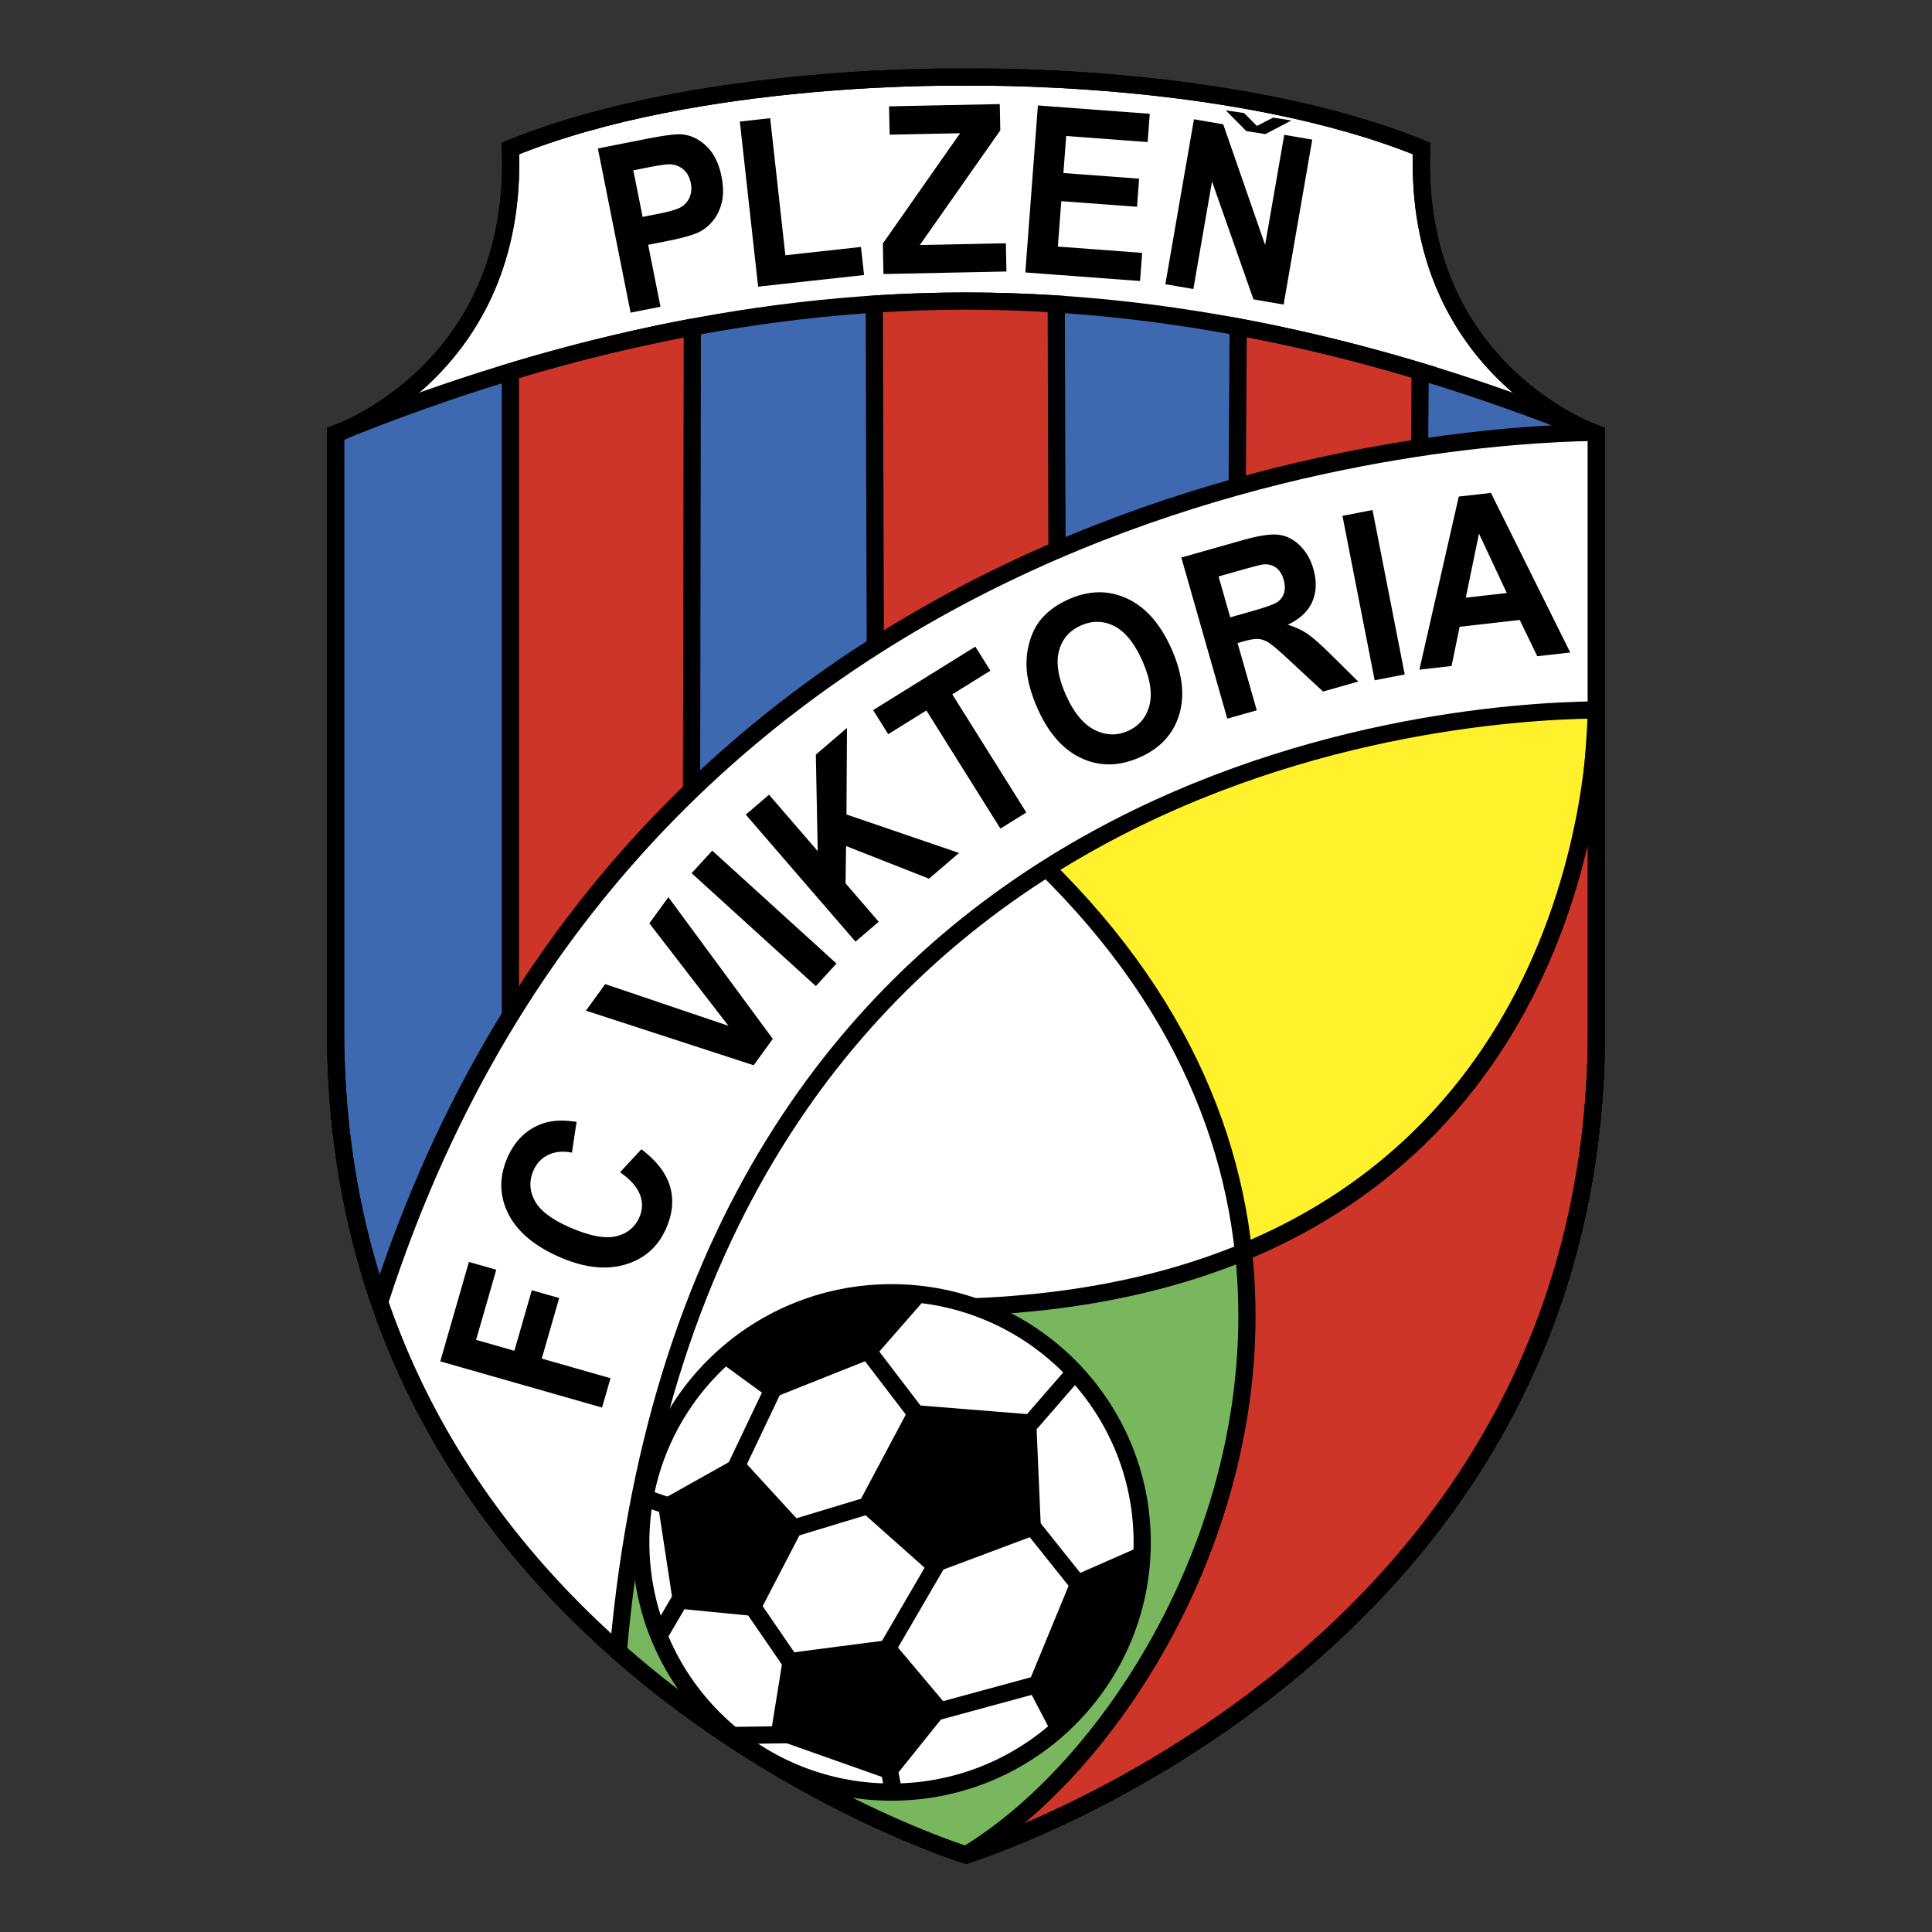 <svg xmlns="http://www.w3.org/2000/svg" width="2500" height="2500" viewBox="0 0 192.756 192.756"><rect x="0" y="0" width="192.756" height="192.756" fill="#333333" stroke="none"/><path fill-rule="evenodd" clip-rule="evenodd" fill="none" d="M0 0h192.756v192.756H0V0z"/><path d="M141.834 14.817c-18.869-7.688-45.457-7.118-45.457-7.118s-26.588-.57-45.457 7.118c.857 22.207-17.439 28.47-17.439 28.47v59.502c0 62.918 62.896 82.277 62.896 82.277s62.896-19.359 62.896-82.277V43.287s-18.296-6.264-17.439-28.47z" fill-rule="evenodd" clip-rule="evenodd" fill="#fff" stroke="#000" stroke-width="1.716" stroke-miterlimit="2.613"/><path d="M96.377 30.038c-22.585 0-44.027 5.552-62.896 13.239v59.502c0 62.918 62.896 82.277 62.896 82.277s62.896-19.359 62.896-82.277V43.277c-18.869-7.687-40.31-13.239-62.896-13.239z" fill-rule="evenodd" clip-rule="evenodd" fill="#3e68af" stroke="#000" stroke-width="1.716" stroke-miterlimit="2.613"/><path fill-rule="evenodd" clip-rule="evenodd" fill="#fff" stroke="#000" stroke-width="1.716" stroke-miterlimit="2.613" d="M86.085 85.56l40.31-4.271 7.148 51.531-77.763 17.651L86.085 85.56z"/><path d="M123.885 124.996c-9.758 3.994-22.205 6.174-38.085 5.262l-29.781 29.084c18.045 18.85 40.358 25.717 40.358 25.717 43.74-22.061 27.508-60.063 27.508-60.063z" fill-rule="evenodd" clip-rule="evenodd" fill="#78b75e" stroke="#000" stroke-width="1.716" stroke-miterlimit="2.613"/><path d="M159.273 71.04c-8.006-10.534-62.936 8.471-62.936 8.471 18.124 14.285 26.083 30.056 27.737 45.485 0 0 33.197-4.418 35.199-53.956z" fill-rule="evenodd" clip-rule="evenodd" fill="#fff22d" stroke="#000" stroke-width="1.716" stroke-miterlimit="2.613"/><path d="M69.075 32.644a172.85 172.85 0 0 0-18.154 4.449v98.291l18.012-20.498.142-82.242zM141.691 37.049a172.877 172.877 0 0 0-18.154-4.433l-.143 23.334h18.152l.145-18.901zM105.383 30.334a140.729 140.729 0 0 0-9.006-.294c-3.072 0-6.122.106-9.148.303l.143 47.814h18.154l-.143-47.823z" fill-rule="evenodd" clip-rule="evenodd" fill="#cd3529" stroke="#000" stroke-width="1.716" stroke-miterlimit="2.613"/><path d="M159.275 43.282l-.357-.144c-14.764.247-94.755 5.38-121.048 86.784 5.178 15.061 14.293 26.451 23.815 34.852 7.75-88.026 81.465-93.753 97.59-93.948V43.282z" fill-rule="evenodd" clip-rule="evenodd" fill="#fff" stroke="#000" stroke-width="1.716" stroke-miterlimit="2.613"/><path d="M123.885 124.996c35.918-14.697 35.389-53.956 35.389-53.956v31.741c0 62.918-62.896 82.277-62.896 82.277 14.811-8.9 30.533-33.594 27.697-60.062h-.19z" fill-rule="evenodd" clip-rule="evenodd" fill="#cd3529" stroke="#000" stroke-width="1.716" stroke-miterlimit="2.613"/><path d="M88.944 178.799c13.816 0 25.015-11.154 25.015-24.91 0-13.76-11.199-24.912-25.015-24.912-13.815 0-25.015 11.152-25.015 24.912 0 13.756 11.199 24.91 25.015 24.91z" fill-rule="evenodd" clip-rule="evenodd" fill="#fff" stroke="#000" stroke-width="1.716" stroke-miterlimit="2.613"/><path d="M68.359 158.727l-2.668 4.557m1.62-12.813l-3.049-1.043m13.628-12.432l-5.146 10.818m4.86 5.124l10.959-3.32m-2.668-15.755l6.67 8.73m9.148.665l5.527-6.357m-4.955 14.519l5.908 7.402m-16.105 12.336l12.199-3.32m-16.486-2.088l6.576-11.293m-14.773 12.432l-5.336-7.781m-1.239 14.044l6.29-.096m9.243 2.659l.572 3.035" fill="none" stroke="#000" stroke-width="1.716" stroke-miterlimit="2.613"/><path d="M105.334 172.771l-2.383-4.555 4.385-10.629 6.48-2.846c0 .001.666 10.345-8.482 18.03zM92.088 129.213l-5.146 5.885-10.007 3.986-4.955-3.607c.001 0 8.007-7.971 20.108-6.264zM66.073 150.092l1.524 9.965 7.719.757 4.384-8.445-6.004-6.549-7.623 4.272zM85.99 150.281l7.052 6.264 10.388-3.891-.479-11.103-11.815-.949-5.146 9.679zM78.557 165.369l-1.239 7.688 11.531 4.08 5.336-6.643-5.432-6.453-10.196 1.328z" fill-rule="evenodd" clip-rule="evenodd" stroke="#000" stroke-width=".853" stroke-miterlimit="2.613"/><path d="M64.633 16.707c1.078-.213 1.799-.317 2.166-.312.506.001.956.164 1.351.488.396.325.652.785.771 1.381.096.484.067.932-.088 1.341a2.062 2.062 0 0 1-.776.99c-.362.25-1.131.49-2.305.722l-1.638.324-.927-4.648 1.446-.286zm1.265 13.895l-1.231-6.178 1.952-.385c1.354-.268 2.371-.55 3.05-.847.498-.23.963-.591 1.394-1.083.43-.492.742-1.112.935-1.863.192-.75.188-1.628-.012-2.634-.26-1.303-.759-2.31-1.494-3.02-.737-.709-1.552-1.104-2.446-1.183-.586-.055-1.788.098-3.606.457l-4.791.947 3.266 16.38 2.983-.591zM75.638 28.6l-1.824-16.474 3.027-.333 1.514 13.675 7.543-.828.309 2.799L75.638 28.6zM88.143 27.34l-.063-3.044 7.708-11.004-7.029.145-.058-2.827 11.045-.226.055 2.621-8.031 11.444 8.585-.177.059 2.816-12.271.252zM102.297 27.181l1.254-16.66 11.16.833-.211 2.819-8.125-.607-.279 3.694 7.554.564-.211 2.807-7.554-.564-.342 4.534 8.41.628-.211 2.807-11.445-.855zM116.266 28.356l2.855-16.456 2.92.502 4.18 12.037 1.908-10.989 2.795.481-2.856 16.456-3.009-.518-4.135-11.763-1.863 10.73-2.795-.48z" fill-rule="evenodd" clip-rule="evenodd"/><path fill-rule="evenodd" clip-rule="evenodd" d="M128.842 12.021l-1.821-.288-1.619.831-1.281-1.287-1.824-.265 2.045 2.065.045.007v.001l.439.069 1.381.22-.004-.004.049.007 2.59-1.356zM60.067 140.432l-16.14-4.608 2.856-9.922 2.73.78-2.013 6.996 3.82 1.09 1.739-6.041 2.731.779-1.739 6.041 6.86 1.959-.844 2.926zM61.864 116.953l2.126-2.289c1.502 1.135 2.452 2.359 2.848 3.676.397 1.316.275 2.715-.366 4.193-.795 1.834-2.147 3.041-4.055 3.619s-4.074.346-6.497-.697c-2.563-1.104-4.296-2.553-5.201-4.346-.904-1.797-.936-3.66-.099-5.594.732-1.686 1.882-2.816 3.453-3.393.931-.344 2.081-.408 3.45-.191l-.46 3.069c-.87-.176-1.649-.105-2.335.211-.686.318-1.189.846-1.51 1.584-.444 1.025-.395 2.033.147 3.023.543.992 1.731 1.881 3.566 2.67 1.946.838 3.469 1.121 4.567.848 1.099-.271 1.866-.91 2.301-1.914a2.858 2.858 0 0 0 .041-2.248c-.293-.76-.951-1.5-1.976-2.221zM75.193 106.281l-16.734-5.449 1.924-2.648 12.292 4.162-7.888-10.225 1.898-2.611 10.418 14.142-1.91 2.629zM81.395 98.383L69.001 87.117l2.061-2.248 12.394 11.266-2.061 2.248zM85.354 93.949L74.407 81.276l2.318-1.985 4.86 5.627-.189-9.627 3.107-2.663-.05 8.632 11.231 3.84-2.995 2.566-8.28-3.256-.046 3.724 3.308 3.829-2.317 1.986zM99.811 82.67l-7.385-11.788-3.809 2.368-1.505-2.401 10.197-6.334 1.503 2.4-3.8 2.361 7.384 11.788-2.585 1.606zM105.658 64.932c.316-1.182 1.049-2.025 2.193-2.529 1.152-.506 2.266-.481 3.342.075 1.078.556 2.004 1.711 2.779 3.462.787 1.772 1.021 3.259.701 4.458s-1.037 2.044-2.152 2.536c-1.111.488-2.225.444-3.344-.131-1.119-.575-2.061-1.729-2.828-3.459-.779-1.76-1.011-3.23-.691-4.412zm2.225 10.707c1.826.854 3.764.831 5.816-.072 2.031-.892 3.344-2.302 3.938-4.229s.342-4.122-.752-6.59c-1.104-2.488-2.574-4.162-4.416-5.022-1.842-.859-3.777-.844-5.809.049-1.123.495-2.027 1.133-2.715 1.917-.51.581-.898 1.301-1.17 2.159a7.89 7.89 0 0 0-.357 2.662c.049 1.241.42 2.64 1.109 4.197 1.078 2.431 2.53 4.075 4.356 4.929zM121.576 57.514l2.291-.648c1.189-.336 1.906-.52 2.152-.549.502-.047.93.059 1.285.317.355.259.611.659.766 1.2.137.483.152.912.047 1.29a1.668 1.668 0 0 1-.627.912c-.312.23-1.172.545-2.582.943l-2.168.614-1.164-4.079zm3.813 13.355l-1.916-6.71.596-.168c.674-.191 1.184-.27 1.525-.237.344.034.699.174 1.072.42.371.247 1.111.889 2.217 1.926l3.121 2.896 3.514-.994-2.668-2.634c-1.062-1.051-1.867-1.763-2.418-2.136-.551-.374-1.203-.675-1.959-.904 1.219-.566 2.037-1.333 2.455-2.3.416-.968.453-2.054.109-3.261-.271-.95-.725-1.734-1.361-2.352-.637-.618-1.346-.972-2.129-1.062-.785-.091-1.953.084-3.51.524l-6.176 1.748 4.586 16.074 2.942-.83zM137.15 67.872l-3.214-16.405 3-.583 3.214 16.406-3 .582zM146.24 59.632l1.318-6.394 2.777 5.928-4.095.466zm2.512-10.455l-3.209.364-3.93 17.274 3.209-.365.807-3.914 5.996-.684 1.752 3.623 3.289-.374-7.914-15.924z"/><path d="M141.834 14.817c-18.869-7.688-45.457-7.118-45.457-7.118s-26.588-.57-45.457 7.118c.857 22.207-17.439 28.47-17.439 28.47m0 0v59.502m0 0c0 62.918 62.896 82.277 62.896 82.277s62.896-19.359 62.896-82.277m0 0V43.287m0 0s-18.297-6.263-17.439-28.47" fill="none" stroke="#000" stroke-width="1.716" stroke-miterlimit="2.613"/></svg>